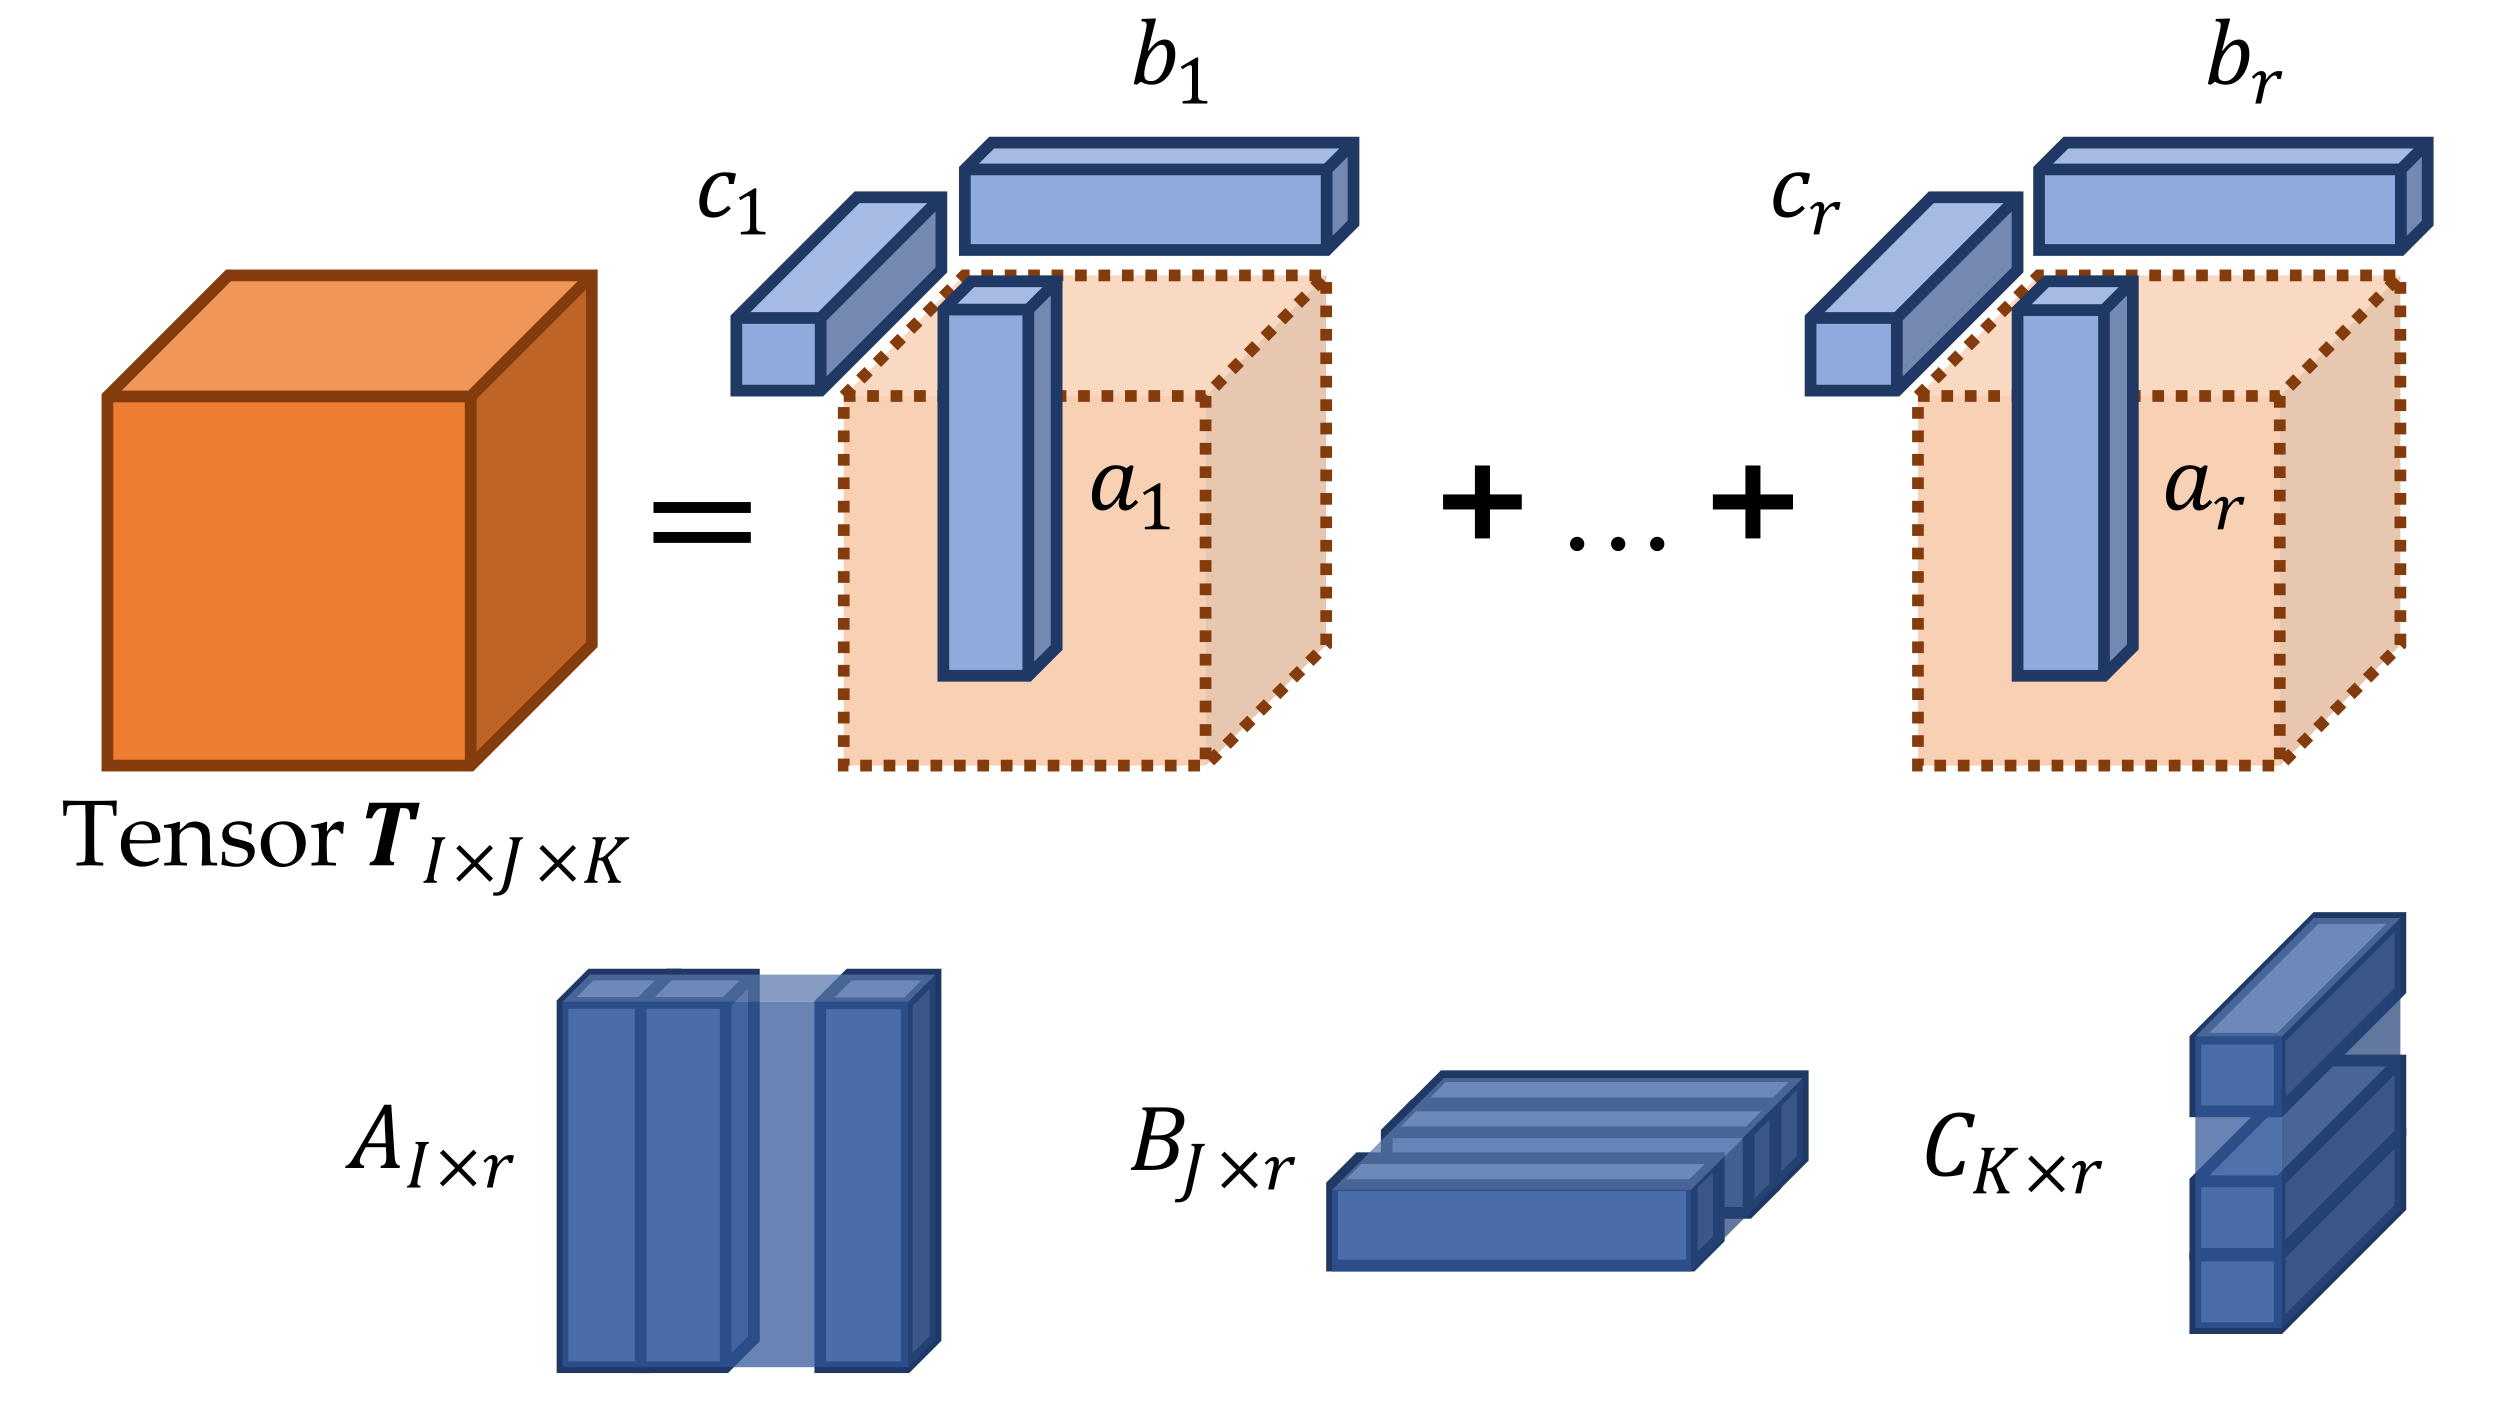<?xml version="1.0" encoding="UTF-8" standalone="no"?>
<svg
   width="1280pt"
   height="720pt"
   viewBox="0 0 1280 720"
   version="1.2"
   id="svg7024"
   sodipodi:docname="cp.svg"
   inkscape:version="1.1 (c68e22c387, 2021-05-23)"
   xmlns:inkscape="http://www.inkscape.org/namespaces/inkscape"
   xmlns:sodipodi="http://sodipodi.sourceforge.net/DTD/sodipodi-0.dtd"
   xmlns:xlink="http://www.w3.org/1999/xlink"
   xmlns="http://www.w3.org/2000/svg"
   xmlns:svg="http://www.w3.org/2000/svg">
  <sodipodi:namedview
     id="namedview7026"
     pagecolor="#ffffff"
     bordercolor="#666666"
     borderopacity="1.0"
     inkscape:pageshadow="2"
     inkscape:pageopacity="0.0"
     inkscape:pagecheckerboard="0"
     inkscape:document-units="pt"
     showgrid="false"
     inkscape:zoom="0.61992188"
     inkscape:cx="852.52678"
     inkscape:cy="479.89918"
     inkscape:window-width="1856"
     inkscape:window-height="1057"
     inkscape:window-x="56"
     inkscape:window-y="-8"
     inkscape:window-maximized="1"
     inkscape:current-layer="svg7024" />
  <defs
     id="defs6711">
    <g
       id="g6709">
      <symbol
         overflow="visible"
         id="glyph0-0">
        <path
           style="stroke:none;"
           d="M 11.328 -11.141 L 10.719 -12.141 C 11.695 -12.484 12.188 -13.008 12.188 -13.719 C 12.188 -14.914 11.602 -15.516 10.438 -15.516 C 9.57 -15.516 8.895 -15.188 8.406 -14.531 C 7.914 -13.875 7.672 -13.031 7.672 -12 C 7.672 -10.957 8.051 -10.031 8.812 -9.219 C 9.582 -8.414 10.551 -8.016 11.719 -8.016 C 13.188 -8.016 14.395 -8.516 15.344 -9.516 C 16.289 -10.516 16.766 -11.742 16.766 -13.203 C 16.766 -15.023 16.156 -16.551 14.938 -17.781 C 13.719 -19.02 12.238 -19.641 10.5 -19.641 C 8.594 -19.641 6.961 -18.938 5.609 -17.531 C 4.266 -16.125 3.594 -14.438 3.594 -12.469 C 3.594 -9.863 4.457 -7.703 6.188 -5.984 C 7.926 -4.266 10.078 -3.406 12.641 -3.406 C 15.336 -3.406 17.566 -4.398 19.328 -6.391 C 21.086 -8.379 21.969 -10.828 21.969 -13.734 C 21.969 -16.328 21.25 -18.473 19.812 -20.172 C 18.383 -21.867 16.398 -23.004 13.859 -23.578 L 14.766 -25.297 C 17.629 -24.672 19.926 -23.328 21.656 -21.266 C 23.395 -19.211 24.266 -16.758 24.266 -13.906 C 24.266 -10.508 23.141 -7.602 20.891 -5.188 C 18.641 -2.781 15.875 -1.578 12.594 -1.578 C 9.32 -1.578 6.648 -2.594 4.578 -4.625 C 2.516 -6.656 1.484 -9.25 1.484 -12.406 C 1.484 -14.883 2.367 -17.031 4.141 -18.844 C 5.91 -20.656 8.023 -21.562 10.484 -21.562 C 12.766 -21.562 14.727 -20.816 16.375 -19.328 C 18.02 -17.836 18.844 -15.906 18.844 -13.531 C 18.844 -11.477 18.145 -9.754 16.75 -8.359 C 15.352 -6.973 13.672 -6.281 11.703 -6.281 C 9.922 -6.281 8.5 -6.828 7.438 -7.922 C 6.383 -9.016 5.859 -10.43 5.859 -12.172 C 5.859 -13.492 6.281 -14.641 7.125 -15.609 C 7.969 -16.578 9.078 -17.062 10.453 -17.062 C 11.473 -17.062 12.281 -16.754 12.875 -16.141 C 13.477 -15.535 13.781 -14.781 13.781 -13.875 C 13.781 -12.375 12.961 -11.461 11.328 -11.141 Z M 11.328 -11.141 "
           id="path6637" />
      </symbol>
      <symbol
         overflow="visible"
         id="glyph0-1">
        <path
           style="stroke:none;"
           d="M 28.297 -33.125 L 28.5 -32.906 C 28.363 -31.5 28.297 -29.047 28.297 -25.547 L 28.109 -25.359 L 27 -25.359 L 26.812 -25.578 L 26.562 -27.734 C 26.438 -28.891 26.336 -29.594 26.266 -29.844 C 26.191 -30.102 26.078 -30.289 25.922 -30.406 C 25.766 -30.531 25.254 -30.629 24.391 -30.703 C 23.535 -30.785 22.578 -30.828 21.516 -30.828 L 17.094 -30.828 C 16.969 -27.297 16.906 -25.254 16.906 -24.703 L 16.906 -11.047 L 16.953 -6.469 C 16.961 -4.707 17.004 -3.562 17.078 -3.031 C 17.148 -2.508 17.258 -2.164 17.406 -2 C 17.551 -1.844 17.832 -1.703 18.25 -1.578 C 18.676 -1.461 19.727 -1.375 21.406 -1.312 L 21.562 -1.172 L 21.562 0 L 21.406 0.188 C 17.406 0.062 15.172 0 14.703 0 C 14.203 0 11.973 0.062 8.016 0.188 L 7.828 0 L 7.828 -1.172 L 8.016 -1.312 C 9.484 -1.375 10.457 -1.453 10.938 -1.547 C 11.414 -1.641 11.734 -1.758 11.891 -1.906 C 12.055 -2.062 12.191 -2.379 12.297 -2.859 C 12.41 -3.348 12.469 -4.426 12.469 -6.094 L 12.516 -11.047 L 12.516 -24.703 C 12.516 -24.953 12.453 -26.992 12.328 -30.828 L 8.844 -30.828 C 7.406 -30.828 6.16 -30.797 5.109 -30.734 C 4.066 -30.672 3.461 -30.508 3.297 -30.25 C 3.129 -29.988 2.977 -29.148 2.844 -27.734 L 2.609 -25.578 L 2.391 -25.359 L 1.312 -25.359 L 1.125 -25.547 C 1.094 -29.316 1.023 -31.77 0.922 -32.906 L 1.125 -33.125 C 3.844 -33 8.367 -32.938 14.703 -32.938 C 21.148 -32.938 25.68 -33 28.297 -33.125 Z M 28.297 -33.125 "
           id="path6640" />
      </symbol>
      <symbol
         overflow="visible"
         id="glyph0-2">
        <path
           style="stroke:none;"
           d="M 20.719 -3.453 L 19.969 -1.766 C 18.344 -0.711 16.895 -0.031 15.625 0.281 C 14.352 0.594 13.219 0.75 12.219 0.75 C 10.344 0.75 8.562 0.383 6.875 -0.344 C 5.195 -1.082 3.832 -2.328 2.781 -4.078 C 1.727 -5.828 1.203 -7.938 1.203 -10.406 C 1.203 -12.051 1.406 -13.531 1.812 -14.844 C 2.219 -16.164 2.641 -17.145 3.078 -17.781 C 3.523 -18.426 4.281 -19.141 5.344 -19.922 C 6.406 -20.703 7.531 -21.328 8.719 -21.797 C 9.906 -22.266 11.188 -22.5 12.562 -22.5 C 14.438 -22.5 16.086 -22.055 17.516 -21.172 C 18.953 -20.297 19.957 -19.172 20.531 -17.797 C 21.113 -16.422 21.406 -14.957 21.406 -13.406 C 21.406 -12.926 21.379 -12.457 21.328 -12 L 21.078 -11.75 C 20.016 -11.508 18.582 -11.348 16.781 -11.266 C 14.988 -11.191 13.801 -11.156 13.219 -11.156 L 5.703 -11.156 C 5.734 -7.926 6.547 -5.547 8.141 -4.016 C 9.734 -2.484 11.688 -1.719 14 -1.719 C 15.094 -1.719 16.141 -1.906 17.141 -2.281 C 18.148 -2.656 19.219 -3.176 20.344 -3.844 Z M 5.703 -13.031 C 5.984 -12.988 7.062 -12.938 8.938 -12.875 C 10.82 -12.812 12.219 -12.781 13.125 -12.781 C 15.301 -12.781 16.625 -12.816 17.094 -12.891 C 17.102 -13.266 17.109 -13.555 17.109 -13.766 C 17.109 -16.18 16.613 -17.977 15.625 -19.156 C 14.645 -20.344 13.305 -20.938 11.609 -20.938 C 9.742 -20.938 8.289 -20.27 7.25 -18.938 C 6.219 -17.613 5.703 -15.645 5.703 -13.031 Z M 12.234 -23.812 Z M 11.953 1.406 Z M 11.953 1.406 "
           id="path6643" />
      </symbol>
      <symbol
         overflow="visible"
         id="glyph0-3">
        <path
           style="stroke:none;"
           d="M 8.016 -22.344 L 8.469 -22.031 C 8.375 -20.988 8.312 -19.613 8.281 -17.906 C 9.531 -18.938 10.719 -19.984 11.844 -21.047 C 12.164 -21.348 12.473 -21.566 12.766 -21.703 C 13.055 -21.848 13.535 -22 14.203 -22.156 C 14.879 -22.312 15.566 -22.391 16.266 -22.391 C 17.453 -22.391 18.602 -22.145 19.719 -21.656 C 20.844 -21.176 21.688 -20.602 22.25 -19.938 C 22.82 -19.27 23.219 -18.484 23.438 -17.578 C 23.656 -16.672 23.766 -15.555 23.766 -14.234 L 23.766 -10.109 C 23.766 -9.836 23.805 -7.891 23.891 -4.266 C 23.922 -2.785 24.082 -1.906 24.375 -1.625 C 24.676 -1.344 25.645 -1.203 27.281 -1.203 L 27.469 -1.016 L 27.469 0 L 27.281 0.188 C 25.301 0.062 23.957 0 23.25 0 C 22.844 0 21.703 0.062 19.828 0.188 L 19.547 -0.078 C 19.754 -2.109 19.859 -4.754 19.859 -8.016 L 19.859 -11.094 C 19.859 -12.938 19.812 -14.266 19.719 -15.078 C 19.633 -15.891 19.375 -16.625 18.938 -17.281 C 18.5 -17.945 17.91 -18.461 17.172 -18.828 C 16.441 -19.203 15.57 -19.391 14.562 -19.391 C 13.75 -19.391 13.051 -19.305 12.469 -19.141 C 11.895 -18.973 11.25 -18.633 10.531 -18.125 C 9.812 -17.625 9.281 -17.148 8.938 -16.703 C 8.594 -16.254 8.383 -15.836 8.312 -15.453 C 8.238 -15.078 8.203 -14.266 8.203 -13.016 L 8.203 -8.938 C 8.203 -8.594 8.234 -7.484 8.297 -5.609 C 8.359 -3.742 8.426 -2.656 8.5 -2.344 C 8.57 -2.031 8.676 -1.801 8.812 -1.656 C 8.957 -1.52 9.129 -1.43 9.328 -1.391 C 9.535 -1.359 10.379 -1.297 11.859 -1.203 L 12.078 -1.016 L 12.078 -0.031 L 11.891 0.188 C 9.93 0.062 8.047 0 6.234 0 C 4.441 0 2.566 0.062 0.609 0.188 L 0.406 -0.031 L 0.406 -1.016 L 0.609 -1.203 C 2.129 -1.297 2.984 -1.363 3.172 -1.406 C 3.367 -1.457 3.539 -1.555 3.688 -1.703 C 3.844 -1.848 3.945 -2.07 4 -2.375 C 4.051 -2.688 4.113 -3.695 4.188 -5.406 C 4.258 -7.113 4.297 -8.406 4.297 -9.281 L 4.297 -13.906 C 4.297 -14.531 4.266 -15.379 4.203 -16.453 C 4.141 -17.535 4.086 -18.203 4.047 -18.453 C 4.004 -18.703 3.879 -18.883 3.672 -19 C 3.473 -19.113 3.07 -19.172 2.469 -19.172 L 0.5 -19.203 L 0.281 -19.391 L 0.281 -20.391 L 0.469 -20.578 C 3.457 -20.941 5.973 -21.531 8.016 -22.344 Z M 8.016 -22.344 "
           id="path6646" />
      </symbol>
      <symbol
         overflow="visible"
         id="glyph0-4">
        <path
           style="stroke:none;"
           d="M 2.375 -6.891 L 3.375 -6.891 L 3.594 -6.688 C 3.625 -5.375 3.703 -4.25 3.828 -3.312 C 4.305 -2.57 5.141 -1.973 6.328 -1.516 C 7.516 -1.055 8.688 -0.828 9.844 -0.828 C 11.5 -0.828 12.82 -1.27 13.812 -2.156 C 14.812 -3.051 15.312 -4.113 15.312 -5.344 C 15.312 -6.02 15.129 -6.602 14.766 -7.094 C 14.41 -7.582 13.867 -7.988 13.141 -8.312 C 12.41 -8.633 11.109 -9.016 9.234 -9.453 C 7.629 -9.828 6.504 -10.117 5.859 -10.328 C 5.223 -10.535 4.609 -10.891 4.016 -11.391 C 3.422 -11.891 2.969 -12.504 2.656 -13.234 C 2.344 -13.961 2.188 -14.766 2.188 -15.641 C 2.188 -17.734 3.016 -19.406 4.672 -20.656 C 6.336 -21.914 8.414 -22.547 10.906 -22.547 C 11.945 -22.547 13.082 -22.398 14.312 -22.109 C 15.551 -21.828 16.492 -21.551 17.141 -21.281 L 17.344 -20.953 C 17.219 -20.328 17.141 -18.688 17.109 -16.031 L 16.906 -15.828 L 15.969 -15.828 L 15.75 -16.031 C 15.688 -16.988 15.598 -17.656 15.484 -18.031 C 15.379 -18.414 15.098 -18.832 14.641 -19.281 C 14.191 -19.727 13.551 -20.102 12.719 -20.406 C 11.895 -20.707 11.023 -20.859 10.109 -20.859 C 9.148 -20.859 8.348 -20.719 7.703 -20.438 C 7.055 -20.156 6.531 -19.727 6.125 -19.156 C 5.727 -18.594 5.531 -17.906 5.531 -17.094 C 5.531 -16.5 5.648 -15.969 5.891 -15.5 C 6.141 -15.031 6.516 -14.648 7.016 -14.359 C 7.516 -14.066 8.035 -13.859 8.578 -13.734 L 11.141 -13.078 C 13.328 -12.547 14.891 -12.082 15.828 -11.688 C 16.773 -11.301 17.504 -10.711 18.016 -9.922 C 18.535 -9.141 18.797 -8.188 18.797 -7.062 C 18.797 -4.906 17.906 -3.051 16.125 -1.5 C 14.344 0.051 12.055 0.828 9.266 0.828 C 8.273 0.828 7.051 0.719 5.594 0.5 C 4.133 0.281 2.891 0.035 1.859 -0.234 L 1.734 -0.547 L 1.969 -2.109 C 2.051 -2.598 2.098 -3.086 2.109 -3.578 C 2.129 -4.066 2.145 -5.102 2.156 -6.688 Z M 2.375 -6.891 "
           id="path6649" />
      </symbol>
      <symbol
         overflow="visible"
         id="glyph0-5">
        <path
           style="stroke:none;"
           d="M 1.594 -10.734 C 1.594 -12.598 1.973 -14.391 2.734 -16.109 C 3.504 -17.836 4.836 -19.332 6.734 -20.594 C 8.641 -21.852 10.895 -22.484 13.5 -22.484 C 16.781 -22.484 19.453 -21.445 21.516 -19.375 C 23.578 -17.301 24.609 -14.641 24.609 -11.391 C 24.609 -7.816 23.426 -4.867 21.062 -2.547 C 18.695 -0.234 15.844 0.922 12.5 0.922 C 10.312 0.922 8.359 0.332 6.641 -0.844 C 4.922 -2.031 3.648 -3.473 2.828 -5.172 C 2.004 -6.879 1.594 -8.734 1.594 -10.734 Z M 6.031 -12.359 C 6.031 -10.172 6.312 -8.211 6.875 -6.484 C 7.438 -4.754 8.328 -3.363 9.547 -2.312 C 10.766 -1.27 12.156 -0.75 13.719 -0.75 C 15.562 -0.75 17.082 -1.477 18.281 -2.938 C 19.488 -4.406 20.094 -6.609 20.094 -9.547 C 20.094 -12.867 19.438 -15.594 18.125 -17.719 C 16.82 -19.844 14.945 -20.906 12.5 -20.906 C 10.469 -20.906 8.879 -20.172 7.734 -18.703 C 6.598 -17.234 6.031 -15.117 6.031 -12.359 Z M 13.125 -23.812 Z M 12.781 1.406 Z M 12.781 1.406 "
           id="path6652" />
      </symbol>
      <symbol
         overflow="visible"
         id="glyph0-6">
        <path
           style="stroke:none;"
           d="M 9 -22.344 L 9.453 -22.031 C 9.359 -21.125 9.285 -19.516 9.234 -17.203 L 11 -19.438 C 11.57 -20.164 12.082 -20.727 12.531 -21.125 C 12.977 -21.531 13.5 -21.844 14.094 -22.062 C 14.688 -22.281 15.297 -22.391 15.922 -22.391 C 16.609 -22.391 17.254 -22.25 17.859 -21.969 L 18.031 -21.641 C 17.781 -19.555 17.641 -17.727 17.609 -16.156 L 16.547 -16.156 C 15.922 -17.594 14.914 -18.312 13.531 -18.312 C 12.562 -18.312 11.719 -18 11 -17.375 C 10.281 -16.758 9.797 -15.988 9.547 -15.062 C 9.305 -14.133 9.188 -12.957 9.188 -11.531 L 9.188 -8.938 C 9.188 -8.469 9.219 -7.316 9.281 -5.484 C 9.344 -3.66 9.41 -2.609 9.484 -2.328 C 9.555 -2.047 9.664 -1.836 9.812 -1.703 C 9.957 -1.566 10.148 -1.473 10.391 -1.422 C 10.641 -1.379 11.754 -1.305 13.734 -1.203 L 13.953 -1.016 L 13.953 -0.031 L 13.734 0.188 C 11.66 0.062 9.488 0 7.219 0 C 5.426 0 3.551 0.062 1.594 0.188 L 1.391 -0.031 L 1.391 -1.016 L 1.594 -1.203 C 3.113 -1.297 3.969 -1.363 4.156 -1.406 C 4.352 -1.457 4.523 -1.555 4.672 -1.703 C 4.828 -1.848 4.93 -2.07 4.984 -2.375 C 5.035 -2.688 5.098 -3.695 5.172 -5.406 C 5.242 -7.113 5.281 -8.406 5.281 -9.281 L 5.281 -13.906 C 5.281 -14.531 5.25 -15.379 5.188 -16.453 C 5.125 -17.535 5.07 -18.203 5.031 -18.453 C 4.988 -18.703 4.863 -18.883 4.656 -19 C 4.457 -19.113 4.055 -19.172 3.453 -19.172 L 1.484 -19.203 L 1.266 -19.391 L 1.266 -20.391 L 1.453 -20.578 C 4.441 -20.941 6.957 -21.531 9 -22.344 Z M 9 -22.344 "
           id="path6655" />
      </symbol>
      <symbol
         overflow="visible"
         id="glyph0-7">
        <path
           style="stroke:none;"
           d=""
           id="path6658" />
      </symbol>
      <symbol
         overflow="visible"
         id="glyph1-0">
        <path
           style="stroke:none;"
           d="M 13.297 -11.422 L 13.297 -11.938 C 13.297 -12.281 13.316 -12.594 13.359 -12.875 C 13.41 -13.164 13.52 -13.473 13.688 -13.797 C 13.863 -14.129 14.113 -14.504 14.438 -14.922 C 14.77 -15.336 15.219 -15.848 15.781 -16.453 C 16.133 -16.848 16.457 -17.227 16.75 -17.594 C 17.051 -17.957 17.305 -18.336 17.516 -18.734 C 17.734 -19.141 17.898 -19.562 18.016 -20 C 18.129 -20.445 18.188 -20.945 18.188 -21.5 C 18.188 -22.664 17.93 -23.566 17.422 -24.203 C 16.922 -24.848 16.188 -25.172 15.219 -25.172 C 14.719 -25.172 14.281 -25.094 13.906 -24.938 C 13.531 -24.781 13.203 -24.562 12.922 -24.281 C 12.641 -24 12.398 -23.66 12.203 -23.266 C 12.004 -22.879 11.836 -22.453 11.703 -21.984 L 9.453 -21.984 L 9.453 -25.031 C 10.391 -25.5 11.391 -25.91 12.453 -26.266 C 13.523 -26.629 14.586 -26.812 15.641 -26.812 C 16.734 -26.812 17.664 -26.695 18.438 -26.469 C 19.207 -26.25 19.832 -25.938 20.312 -25.531 C 20.801 -25.133 21.156 -24.66 21.375 -24.109 C 21.594 -23.566 21.703 -22.977 21.703 -22.344 C 21.703 -21.75 21.645 -21.207 21.531 -20.719 C 21.414 -20.238 21.219 -19.758 20.938 -19.281 C 20.656 -18.801 20.281 -18.285 19.812 -17.734 C 19.344 -17.191 18.766 -16.57 18.078 -15.875 C 17.578 -15.352 17.176 -14.922 16.875 -14.578 C 16.582 -14.234 16.352 -13.91 16.188 -13.609 C 16.02 -13.305 15.91 -13 15.859 -12.688 C 15.805 -12.375 15.781 -12 15.781 -11.562 L 15.781 -11.422 Z M 16.203 -8.844 L 16.203 -5.062 L 12.828 -5.062 L 12.828 -8.844 Z M 24.734 -2.188 L 24.734 -29.797 L 6.875 -29.797 L 6.875 -2.188 Z M 27.141 -31.969 L 27.141 0 L 4.453 0 L 4.453 -31.969 Z M 27.141 -31.969 "
           id="path6661" />
      </symbol>
      <symbol
         overflow="visible"
         id="glyph1-1">
        <path
           style="stroke:none;"
           d="M 29.234 -32 L 27.375 -23.516 L 24.375 -23.516 C 24.363 -25.242 24.266 -26.457 24.078 -27.156 C 23.891 -27.852 23.586 -28.375 23.172 -28.719 C 22.754 -29.07 22.172 -29.25 21.422 -29.25 L 19.344 -29.25 L 14.297 -6.328 C 14.191 -5.816 14.113 -5.379 14.062 -5.016 C 14.02 -4.66 14 -4.188 14 -3.594 C 14 -2.875 14.18 -2.363 14.547 -2.062 C 14.91 -1.77 15.484 -1.598 16.266 -1.547 L 15.938 0 L 3.5 0 L 3.828 -1.547 C 4.516 -1.641 5.062 -1.844 5.469 -2.156 C 5.875 -2.469 6.211 -2.93 6.484 -3.547 C 6.754 -4.172 7.031 -5.098 7.312 -6.328 L 12.359 -29.25 L 10.484 -29.25 C 9.617 -29.25 8.922 -29.117 8.391 -28.859 C 7.859 -28.609 7.266 -28.07 6.609 -27.25 C 5.953 -26.426 5.32 -25.344 4.719 -24 L 1.641 -24 L 3.406 -32 Z M 29.234 -32 "
           id="path6664" />
      </symbol>
      <symbol
         overflow="visible"
         id="glyph1-2">
        <path
           style="stroke:none;"
           d="M 20.141 -21.266 L 22.297 -22.812 L 23.797 -22.438 L 20.344 -7.578 C 20 -6.086 19.828 -4.93 19.828 -4.109 C 19.828 -3.484 19.926 -3.031 20.125 -2.75 C 20.332 -2.469 20.656 -2.328 21.094 -2.328 C 21.562 -2.328 22.062 -2.516 22.594 -2.891 C 23.125 -3.273 23.875 -4.008 24.844 -5.094 L 26.188 -3.781 C 24.781 -2.281 23.578 -1.211 22.578 -0.578 C 21.586 0.055 20.516 0.375 19.359 0.375 C 18.391 0.375 17.613 0.055 17.031 -0.578 C 16.457 -1.223 16.172 -2.078 16.172 -3.141 C 16.172 -4.004 16.352 -4.922 16.719 -5.891 L 16.406 -5.984 C 14.906 -3.797 13.484 -2.191 12.141 -1.172 C 10.797 -0.148 9.375 0.359 7.875 0.359 C 6.156 0.359 4.82 -0.289 3.875 -1.594 C 2.938 -2.895 2.469 -4.719 2.469 -7.062 C 2.469 -9.75 2.992 -12.328 4.047 -14.797 C 5.098 -17.273 6.547 -19.227 8.391 -20.656 C 10.234 -22.094 12.289 -22.812 14.562 -22.812 C 15.57 -22.812 16.52 -22.695 17.406 -22.469 C 18.289 -22.238 19.203 -21.836 20.141 -21.266 Z M 18.078 -14.281 C 18.211 -14.914 18.301 -15.469 18.344 -15.938 C 18.395 -16.406 18.422 -16.914 18.422 -17.469 C 18.422 -18.664 18.16 -19.547 17.641 -20.109 C 17.129 -20.672 16.258 -20.953 15.031 -20.953 C 13.414 -20.953 11.969 -20.301 10.688 -19 C 9.406 -17.707 8.406 -15.973 7.688 -13.797 C 6.969 -11.617 6.609 -9.441 6.609 -7.266 C 6.609 -5.641 6.832 -4.426 7.281 -3.625 C 7.727 -2.82 8.473 -2.422 9.516 -2.422 C 10.547 -2.422 11.555 -2.863 12.547 -3.75 C 13.547 -4.645 14.57 -5.914 15.625 -7.562 C 16.676 -9.207 17.422 -11.109 17.859 -13.266 Z M 18.078 -14.281 "
           id="path6667" />
      </symbol>
      <symbol
         overflow="visible"
         id="glyph1-3">
        <path
           style="stroke:none;"
           d="M 5.812 -1.156 L 3.656 0.375 L 2.156 0 L 8.234 -26.797 C 8.586 -28.391 8.766 -29.547 8.766 -30.266 C 8.766 -30.922 8.566 -31.379 8.172 -31.641 C 7.773 -31.91 7.062 -32.062 6.031 -32.094 L 6.312 -33.312 L 12.234 -33.516 L 13.594 -33.516 L 9.469 -17.109 L 9.781 -17.016 C 11.289 -19.047 12.707 -20.516 14.031 -21.422 C 15.363 -22.328 16.695 -22.781 18.031 -22.781 C 19.727 -22.781 21.051 -22.129 22 -20.828 C 22.945 -19.535 23.422 -17.711 23.422 -15.359 C 23.422 -12.773 22.898 -10.238 21.859 -7.75 C 20.816 -5.258 19.375 -3.281 17.531 -1.812 C 15.688 -0.352 13.625 0.375 11.344 0.375 C 9.27 0.375 7.426 -0.133 5.812 -1.156 Z M 7.875 -8.156 C 7.645 -7.062 7.531 -6 7.531 -4.969 C 7.531 -3.738 7.797 -2.848 8.328 -2.297 C 8.867 -1.754 9.766 -1.484 11.016 -1.484 C 11.66 -1.484 12.27 -1.586 12.844 -1.797 C 13.426 -2.004 14.016 -2.348 14.609 -2.828 C 15.211 -3.316 15.785 -3.957 16.328 -4.75 C 16.867 -5.539 17.363 -6.516 17.812 -7.672 C 18.27 -8.828 18.625 -10.062 18.875 -11.375 C 19.125 -12.695 19.25 -13.961 19.25 -15.172 C 19.25 -16.797 19.016 -18.016 18.547 -18.828 C 18.086 -19.641 17.352 -20.047 16.344 -20.047 C 15.594 -20.047 14.852 -19.805 14.125 -19.328 C 13.395 -18.848 12.582 -18.055 11.688 -16.953 C 10.801 -15.859 10.078 -14.734 9.516 -13.578 C 8.953 -12.422 8.477 -10.941 8.094 -9.141 Z M 7.875 -8.156 "
           id="path6670" />
      </symbol>
      <symbol
         overflow="visible"
         id="glyph1-4">
        <path
           style="stroke:none;"
           d="M 17.656 -16.781 C 17.625 -17.969 17.523 -18.828 17.359 -19.359 C 17.191 -19.891 16.926 -20.285 16.562 -20.547 C 16.195 -20.816 15.676 -20.953 15 -20.953 C 13.426 -20.953 12.008 -20.32 10.75 -19.062 C 9.488 -17.812 8.457 -16.031 7.656 -13.719 C 6.863 -11.414 6.469 -9.203 6.469 -7.078 C 6.469 -5.484 6.781 -4.301 7.406 -3.531 C 8.031 -2.758 8.969 -2.375 10.219 -2.375 C 11.645 -2.375 12.875 -2.641 13.906 -3.172 C 14.945 -3.711 16.047 -4.562 17.203 -5.719 L 18.641 -4.297 C 17.172 -2.672 15.688 -1.477 14.188 -0.719 C 12.695 0.031 11.094 0.406 9.375 0.406 C 7.113 0.406 5.395 -0.266 4.219 -1.609 C 3.051 -2.961 2.469 -4.922 2.469 -7.484 C 2.469 -9.148 2.781 -10.984 3.406 -12.984 C 4.031 -14.984 4.941 -16.738 6.141 -18.25 C 7.348 -19.77 8.754 -20.906 10.359 -21.656 C 11.973 -22.406 13.691 -22.781 15.516 -22.781 C 17.598 -22.781 19.516 -22.547 21.266 -22.078 L 20.109 -16.781 Z M 17.656 -16.781 "
           id="path6673" />
      </symbol>
      <symbol
         overflow="visible"
         id="glyph1-5">
        <path
           style="stroke:none;"
           d="M 17.766 0 L 18.031 -1.156 C 18.945 -1.227 19.629 -1.582 20.078 -2.219 C 20.535 -2.863 20.766 -3.992 20.766 -5.609 C 20.766 -6.211 20.742 -6.875 20.703 -7.594 L 20.531 -10.625 L 10.219 -10.625 L 8.938 -8.328 C 8.32 -7.242 7.875 -6.316 7.594 -5.547 C 7.312 -4.773 7.172 -4.094 7.172 -3.5 C 7.172 -2.188 7.961 -1.406 9.547 -1.156 L 9.281 0 L -0.312 0 L -0.047 -1.156 C 0.441 -1.219 0.898 -1.406 1.328 -1.719 C 1.754 -2.039 2.207 -2.523 2.688 -3.172 C 3.176 -3.828 3.859 -4.906 4.734 -6.406 L 19.766 -32.375 L 23.297 -32.375 L 24.984 -6.234 C 25.066 -5.004 25.207 -4.039 25.406 -3.344 C 25.613 -2.645 25.891 -2.129 26.234 -1.797 C 26.586 -1.461 27.102 -1.25 27.781 -1.156 L 27.516 0 Z M 11.281 -12.656 L 20.438 -12.656 L 20.047 -20.203 C 19.992 -21.234 19.953 -22.52 19.922 -24.062 C 19.891 -25.613 19.875 -26.734 19.875 -27.422 L 19.625 -27.422 Z M 11.281 -12.656 "
           id="path6676" />
      </symbol>
      <symbol
         overflow="visible"
         id="glyph1-6">
        <path
           style="stroke:none;"
           d="M 21.328 -16.391 C 22.785 -15.805 23.906 -14.977 24.688 -13.906 C 25.469 -12.844 25.859 -11.629 25.859 -10.266 C 25.859 -8.191 25.379 -6.414 24.422 -4.938 C 23.473 -3.457 22.047 -2.266 20.141 -1.359 C 18.234 -0.453 15.441 0 11.766 0 L 1.344 0 L 1.594 -1.156 C 2.188 -1.25 2.629 -1.398 2.922 -1.609 C 3.223 -1.816 3.473 -2.109 3.672 -2.484 C 3.879 -2.859 4.066 -3.316 4.234 -3.859 C 4.41 -4.398 4.672 -5.441 5.016 -6.984 L 9 -25.031 C 9.344 -26.594 9.516 -27.828 9.516 -28.734 C 9.516 -29.504 9.332 -30.035 8.969 -30.328 C 8.613 -30.629 8.031 -30.801 7.219 -30.844 L 7.484 -32 L 19.078 -32 C 21.422 -32 23.301 -31.75 24.719 -31.25 C 26.133 -30.758 27.172 -30.035 27.828 -29.078 C 28.492 -28.129 28.828 -26.938 28.828 -25.5 C 28.828 -23.457 28.203 -21.672 26.953 -20.141 C 25.703 -18.617 23.844 -17.453 21.375 -16.641 Z M 14.859 -17.656 C 16.703 -17.656 18.164 -17.801 19.25 -18.094 C 20.344 -18.395 21.301 -18.926 22.125 -19.688 C 22.957 -20.457 23.562 -21.297 23.938 -22.203 C 24.312 -23.117 24.5 -24.18 24.5 -25.391 C 24.5 -26.055 24.379 -26.68 24.141 -27.266 C 23.91 -27.859 23.508 -28.359 22.938 -28.766 C 22.363 -29.18 21.707 -29.477 20.969 -29.656 C 20.227 -29.844 19.238 -29.938 18 -29.938 C 16.645 -29.938 15.379 -29.91 14.203 -29.859 L 11.562 -17.656 Z M 8.156 -2.156 C 9.113 -2.094 10.285 -2.062 11.672 -2.062 C 14.047 -2.062 15.832 -2.332 17.031 -2.875 C 18.227 -3.414 19.254 -4.375 20.109 -5.75 C 20.973 -7.125 21.406 -8.816 21.406 -10.828 C 21.406 -12.41 20.883 -13.598 19.844 -14.391 C 18.801 -15.191 17.25 -15.594 15.188 -15.594 L 11.062 -15.594 Z M 8.156 -2.156 "
           id="path6679" />
      </symbol>
      <symbol
         overflow="visible"
         id="glyph1-7">
        <path
           style="stroke:none;"
           d="M 27.938 -31.172 L 26.531 -24.828 L 24.281 -24.828 C 24.156 -26.742 23.738 -28.129 23.031 -28.984 C 22.32 -29.836 21.176 -30.266 19.594 -30.266 C 17.438 -30.266 15.43 -29.188 13.578 -27.031 C 11.734 -24.875 10.27 -22.023 9.188 -18.484 C 8.113 -14.941 7.578 -11.656 7.578 -8.625 C 7.578 -6.25 8 -4.5 8.844 -3.375 C 9.688 -2.25 10.984 -1.688 12.734 -1.688 C 13.898 -1.688 14.922 -1.863 15.797 -2.219 C 16.672 -2.57 17.488 -3.164 18.25 -4 C 19.02 -4.832 19.781 -6 20.531 -7.5 L 22.781 -7.5 L 21.359 -0.844 C 18.43 -0.031 15.367 0.375 12.172 0.375 C 9.234 0.375 7 -0.469 5.469 -2.156 C 3.938 -3.844 3.172 -6.312 3.172 -9.562 C 3.172 -11.863 3.578 -14.516 4.391 -17.516 C 5.211 -20.516 6.375 -23.145 7.875 -25.406 C 9.375 -27.676 11.145 -29.406 13.188 -30.594 C 15.238 -31.781 17.492 -32.375 19.953 -32.375 C 21.367 -32.375 22.68 -32.285 23.891 -32.109 C 25.109 -31.941 26.457 -31.629 27.938 -31.172 Z M 27.938 -31.172 "
           id="path6682" />
      </symbol>
      <symbol
         overflow="visible"
         id="glyph2-0">
        <path
           style="stroke:none;"
           d="M 9.688 -8.328 L 9.688 -8.703 C 9.688 -8.953 9.703 -9.18 9.734 -9.391 C 9.773 -9.598 9.859 -9.82 9.984 -10.062 C 10.109 -10.301 10.289 -10.57 10.531 -10.875 C 10.77 -11.176 11.094 -11.551 11.5 -12 C 11.758 -12.281 12 -12.555 12.219 -12.828 C 12.438 -13.098 12.617 -13.375 12.766 -13.656 C 12.922 -13.945 13.039 -14.254 13.125 -14.578 C 13.219 -14.91 13.266 -15.273 13.266 -15.672 C 13.266 -16.523 13.078 -17.188 12.703 -17.656 C 12.336 -18.125 11.801 -18.359 11.094 -18.359 C 10.727 -18.359 10.406 -18.301 10.125 -18.188 C 9.852 -18.07 9.613 -17.91 9.406 -17.703 C 9.207 -17.492 9.035 -17.25 8.891 -16.969 C 8.754 -16.688 8.633 -16.375 8.531 -16.031 L 6.891 -16.031 L 6.891 -18.25 C 7.566 -18.594 8.297 -18.895 9.078 -19.156 C 9.859 -19.414 10.633 -19.547 11.406 -19.547 C 12.195 -19.547 12.875 -19.461 13.438 -19.297 C 14 -19.141 14.457 -18.914 14.812 -18.625 C 15.164 -18.332 15.422 -17.984 15.578 -17.578 C 15.742 -17.18 15.828 -16.75 15.828 -16.281 C 15.828 -15.852 15.781 -15.461 15.688 -15.109 C 15.602 -14.754 15.457 -14.398 15.25 -14.047 C 15.051 -13.703 14.781 -13.332 14.438 -12.938 C 14.094 -12.539 13.672 -12.082 13.172 -11.562 C 12.805 -11.188 12.516 -10.875 12.297 -10.625 C 12.086 -10.375 11.922 -10.141 11.797 -9.922 C 11.68 -9.703 11.602 -9.477 11.562 -9.25 C 11.52 -9.02 11.5 -8.742 11.5 -8.422 L 11.5 -8.328 Z M 11.812 -6.438 L 11.812 -3.688 L 9.344 -3.688 L 9.344 -6.438 Z M 18.031 -1.594 L 18.031 -21.719 L 5 -21.719 L 5 -1.594 Z M 19.797 -23.312 L 19.797 0 L 3.25 0 L 3.25 -23.312 Z M 19.797 -23.312 "
           id="path6685" />
      </symbol>
      <symbol
         overflow="visible"
         id="glyph2-1">
        <path
           style="stroke:none;"
           d="M 6.688 -4.969 C 6.531 -4.301 6.43 -3.77 6.391 -3.375 C 6.348 -2.977 6.328 -2.625 6.328 -2.312 C 6.328 -1.789 6.453 -1.426 6.703 -1.219 C 6.961 -1.008 7.395 -0.883 8 -0.844 L 7.812 0 L 0.969 0 L 1.156 -0.844 C 1.594 -0.906 1.922 -1.016 2.141 -1.172 C 2.359 -1.328 2.539 -1.539 2.688 -1.812 C 2.832 -2.082 2.969 -2.414 3.094 -2.812 C 3.219 -3.207 3.406 -3.969 3.656 -5.094 L 6.562 -18.25 C 6.812 -19.395 6.938 -20.312 6.938 -21 C 6.938 -21.539 6.801 -21.914 6.531 -22.125 C 6.27 -22.332 5.848 -22.453 5.266 -22.484 L 5.453 -23.328 L 12.281 -23.328 L 12.094 -22.484 C 11.664 -22.398 11.359 -22.301 11.172 -22.188 C 10.984 -22.07 10.812 -21.898 10.656 -21.672 C 10.508 -21.441 10.359 -21.082 10.203 -20.594 C 10.047 -20.113 9.848 -19.328 9.609 -18.234 Z M 6.688 -4.969 "
           id="path6688" />
      </symbol>
      <symbol
         overflow="visible"
         id="glyph2-2">
        <path
           style="stroke:none;"
           d="M 5.859 -0.734 C 5.473 1.047 4.977 2.461 4.375 3.516 C 3.77 4.566 2.984 5.344 2.016 5.844 C 1.055 6.352 -0.117 6.609 -1.516 6.609 C -2.18 6.609 -2.723 6.551 -3.141 6.438 L -2.703 4.797 C -2.461 4.891 -2.031 4.938 -1.406 4.938 C -0.32 4.938 0.523 4.516 1.141 3.672 C 1.754 2.836 2.266 1.535 2.672 -0.234 L 6.672 -18.25 C 6.922 -19.375 7.047 -20.289 7.047 -21 C 7.047 -21.539 6.91 -21.914 6.641 -22.125 C 6.367 -22.332 5.941 -22.453 5.359 -22.484 L 5.547 -23.328 L 12.391 -23.328 L 12.203 -22.484 C 11.766 -22.398 11.453 -22.301 11.266 -22.188 C 11.078 -22.07 10.906 -21.898 10.75 -21.672 C 10.602 -21.441 10.453 -21.082 10.297 -20.594 C 10.141 -20.113 9.941 -19.328 9.703 -18.234 Z M 5.859 -0.734 "
           id="path6691" />
      </symbol>
      <symbol
         overflow="visible"
         id="glyph2-3">
        <path
           style="stroke:none;"
           d="M 8.391 -12.781 L 8.953 -12.781 C 9.43 -12.781 9.867 -12.859 10.266 -13.016 C 10.66 -13.18 11.117 -13.473 11.641 -13.891 C 12.16 -14.316 12.992 -15.094 14.141 -16.219 C 15.285 -17.344 16.098 -18.195 16.578 -18.781 C 17.066 -19.375 17.422 -19.883 17.641 -20.312 C 17.867 -20.738 17.984 -21.129 17.984 -21.484 C 17.984 -21.766 17.867 -21.992 17.641 -22.172 C 17.41 -22.348 17.082 -22.453 16.656 -22.484 L 16.844 -23.328 L 24.188 -23.328 L 24 -22.484 C 23.539 -22.422 23.02 -22.188 22.438 -21.781 C 21.863 -21.375 20.988 -20.586 19.812 -19.422 L 13.172 -12.953 L 16.812 -4.203 C 17.188 -3.305 17.492 -2.656 17.734 -2.25 C 17.984 -1.852 18.281 -1.535 18.625 -1.297 C 18.969 -1.066 19.391 -0.914 19.891 -0.844 L 19.703 0 L 13.109 0 L 13.297 -0.844 C 13.91 -0.895 14.219 -1.164 14.219 -1.656 C 14.219 -1.969 14.156 -2.316 14.031 -2.703 C 13.906 -3.098 13.758 -3.508 13.594 -3.938 L 11.359 -9.359 C 11.098 -10.016 10.867 -10.473 10.672 -10.734 C 10.484 -10.992 10.281 -11.176 10.062 -11.281 C 9.844 -11.383 9.508 -11.438 9.062 -11.438 L 8.094 -11.438 L 6.688 -4.969 C 6.531 -4.289 6.43 -3.754 6.391 -3.359 C 6.348 -2.961 6.328 -2.613 6.328 -2.312 C 6.328 -1.789 6.453 -1.426 6.703 -1.219 C 6.961 -1.008 7.395 -0.883 8 -0.844 L 7.812 0 L 0.969 0 L 1.156 -0.844 C 1.594 -0.906 1.922 -1.016 2.141 -1.172 C 2.359 -1.328 2.539 -1.539 2.688 -1.812 C 2.832 -2.082 2.969 -2.414 3.094 -2.812 C 3.219 -3.207 3.406 -3.969 3.656 -5.094 L 6.562 -18.25 C 6.812 -19.395 6.938 -20.312 6.938 -21 C 6.938 -21.539 6.801 -21.914 6.531 -22.125 C 6.27 -22.332 5.848 -22.453 5.266 -22.484 L 5.453 -23.328 L 12.281 -23.328 L 12.094 -22.484 C 11.664 -22.398 11.359 -22.301 11.172 -22.188 C 10.984 -22.07 10.812 -21.898 10.656 -21.672 C 10.508 -21.441 10.359 -21.082 10.203 -20.594 C 10.047 -20.113 9.848 -19.328 9.609 -18.234 Z M 8.391 -12.781 "
           id="path6694" />
      </symbol>
      <symbol
         overflow="visible"
         id="glyph2-4">
        <path
           style="stroke:none;"
           d="M 7.594 -12.219 C 8.707 -13.738 9.781 -14.848 10.812 -15.547 C 11.844 -16.254 12.891 -16.609 13.953 -16.609 C 14.773 -16.609 15.469 -16.547 16.031 -16.422 L 15.203 -12.594 L 13.453 -12.594 C 13.379 -13.07 13.281 -13.441 13.156 -13.703 C 13.031 -13.961 12.879 -14.145 12.703 -14.25 C 12.535 -14.352 12.32 -14.406 12.062 -14.406 C 11.656 -14.406 11.207 -14.227 10.719 -13.875 C 10.238 -13.52 9.695 -12.969 9.094 -12.219 C 8.488 -11.469 8.004 -10.742 7.641 -10.047 C 7.285 -9.348 6.988 -8.469 6.75 -7.406 L 5.125 0 L 2.172 0 L 4.656 -10.828 C 4.812 -11.516 4.91 -12.047 4.953 -12.422 C 5.004 -12.797 5.031 -13.109 5.031 -13.359 C 5.031 -13.816 4.953 -14.145 4.797 -14.344 C 4.648 -14.551 4.422 -14.656 4.109 -14.656 C 3.754 -14.656 3.379 -14.508 2.984 -14.219 C 2.586 -13.938 2.051 -13.41 1.375 -12.641 L 0.391 -13.609 C 1.441 -14.703 2.316 -15.477 3.016 -15.938 C 3.723 -16.395 4.504 -16.625 5.359 -16.625 C 6.078 -16.625 6.645 -16.383 7.062 -15.906 C 7.477 -15.438 7.688 -14.82 7.688 -14.062 C 7.688 -13.488 7.578 -12.906 7.359 -12.312 Z M 7.594 -12.219 "
           id="path6697" />
      </symbol>
      <symbol
         overflow="visible"
         id="glyph3-0">
        <path
           style="stroke:none;"
           d="M 9.688 -8.328 L 9.688 -8.703 C 9.688 -8.953 9.703 -9.18 9.734 -9.391 C 9.773 -9.598 9.859 -9.82 9.984 -10.062 C 10.109 -10.301 10.289 -10.57 10.531 -10.875 C 10.77 -11.176 11.094 -11.551 11.5 -12 C 11.758 -12.281 12 -12.555 12.219 -12.828 C 12.438 -13.098 12.617 -13.375 12.766 -13.656 C 12.922 -13.945 13.039 -14.254 13.125 -14.578 C 13.219 -14.91 13.266 -15.273 13.266 -15.672 C 13.266 -16.523 13.078 -17.188 12.703 -17.656 C 12.336 -18.125 11.801 -18.359 11.094 -18.359 C 10.727 -18.359 10.406 -18.301 10.125 -18.188 C 9.852 -18.07 9.613 -17.91 9.406 -17.703 C 9.207 -17.492 9.035 -17.25 8.891 -16.969 C 8.754 -16.688 8.633 -16.375 8.531 -16.031 L 6.891 -16.031 L 6.891 -18.25 C 7.566 -18.594 8.297 -18.895 9.078 -19.156 C 9.859 -19.414 10.633 -19.547 11.406 -19.547 C 12.195 -19.547 12.875 -19.461 13.438 -19.297 C 14 -19.141 14.457 -18.914 14.812 -18.625 C 15.164 -18.332 15.422 -17.984 15.578 -17.578 C 15.742 -17.18 15.828 -16.75 15.828 -16.281 C 15.828 -15.852 15.781 -15.461 15.688 -15.109 C 15.602 -14.754 15.457 -14.398 15.25 -14.047 C 15.051 -13.703 14.781 -13.332 14.438 -12.938 C 14.094 -12.539 13.672 -12.082 13.172 -11.562 C 12.805 -11.188 12.516 -10.875 12.297 -10.625 C 12.086 -10.375 11.922 -10.141 11.797 -9.922 C 11.68 -9.703 11.602 -9.477 11.562 -9.25 C 11.52 -9.02 11.5 -8.742 11.5 -8.422 L 11.5 -8.328 Z M 11.812 -6.438 L 11.812 -3.688 L 9.344 -3.688 L 9.344 -6.438 Z M 18.031 -1.594 L 18.031 -21.719 L 5 -21.719 L 5 -1.594 Z M 19.797 -23.312 L 19.797 0 L 3.25 0 L 3.25 -23.312 Z M 19.797 -23.312 "
           id="path6700" />
      </symbol>
      <symbol
         overflow="visible"
         id="glyph3-1">
        <path
           style="stroke:none;"
           d="M 14.25 -9.984 L 21.922 -2.219 L 20.219 -0.516 L 12.562 -8.328 L 4.672 -0.578 L 3.078 -2.188 L 10.891 -9.984 L 3.109 -17.656 L 4.812 -19.359 L 12.562 -11.641 L 20.297 -19.359 L 21.906 -17.781 Z M 14.25 -9.984 "
           id="path6703" />
      </symbol>
      <symbol
         overflow="visible"
         id="glyph3-2">
        <path
           style="stroke:none;"
           d="M 11.875 -4.453 C 11.875 -3.797 11.91 -3.301 11.984 -2.969 C 12.055 -2.633 12.188 -2.359 12.375 -2.141 C 12.562 -1.93 12.832 -1.766 13.188 -1.641 C 13.539 -1.523 13.984 -1.438 14.516 -1.375 C 15.055 -1.312 15.766 -1.27 16.641 -1.25 L 16.641 0 L 4.016 0 L 4.016 -1.25 C 5.273 -1.301 6.176 -1.375 6.719 -1.469 C 7.258 -1.57 7.672 -1.719 7.953 -1.906 C 8.242 -2.102 8.453 -2.379 8.578 -2.734 C 8.711 -3.086 8.781 -3.66 8.781 -4.453 L 8.781 -18.328 C 8.781 -18.773 8.703 -19.102 8.547 -19.312 C 8.391 -19.531 8.156 -19.641 7.844 -19.641 C 7.477 -19.641 6.957 -19.453 6.281 -19.078 C 5.613 -18.703 4.785 -18.18 3.797 -17.516 L 3.047 -18.828 L 11.047 -23.594 L 11.984 -23.594 C 11.91 -22.5 11.875 -20.988 11.875 -19.062 Z M 11.875 -4.453 "
           id="path6706" />
      </symbol>
    </g>
  </defs>
  <g
     id="surface199982">
    <path
       style=" stroke:none;fill-rule:nonzero;fill:rgb(92.94%,49.019%,19.215%);fill-opacity:1;"
       d="M 55 203 L 241 203 L 241 392 L 55 392 Z M 55 203 "
       id="path6713" />
    <path
       style=" stroke:none;fill-rule:evenodd;fill:rgb(74.901%,39.215%,15.294%);fill-opacity:1;"
       d="M 241 203 L 303 141 L 303 330 L 241 392 Z M 241 203 "
       id="path6715" />
    <path
       style=" stroke:none;fill-rule:evenodd;fill:rgb(94.508%,58.823%,34.901%);fill-opacity:1;"
       d="M 55 203 L 117 141 L 303 141 L 241 203 Z M 55 203 "
       id="path6717" />
    <path
       style="fill:none;stroke-width:6;stroke-linecap:butt;stroke-linejoin:miter;stroke:rgb(51.764%,23.529%,4.706%);stroke-opacity:1;stroke-miterlimit:8;"
       d="M 55 203 L 117 141 L 303 141 L 303 330 L 241 392 L 55 392 Z M 55 203 L 241 203 L 303 141 M 241 203 L 241 392 "
       id="path6719" />
    <g
       style="fill:rgb(0%,0%,0%);fill-opacity:1;"
       id="g6735">
      <use
         xlink:href="#glyph0-1"
         x="31.316"
         y="443"
         id="use6721" />
      <use
         xlink:href="#glyph0-2"
         x="60.692"
         y="443"
         id="use6723" />
      <use
         xlink:href="#glyph0-3"
         x="83.684"
         y="443"
         id="use6725" />
      <use
         xlink:href="#glyph0-4"
         x="111.619"
         y="443"
         id="use6727" />
      <use
         xlink:href="#glyph0-5"
         x="131.923"
         y="443"
         id="use6729" />
      <use
         xlink:href="#glyph0-6"
         x="158.082"
         y="443"
         id="use6731" />
      <use
         xlink:href="#glyph0-7"
         x="177.042"
         y="443"
         id="use6733" />
    </g>
    <g
       style="fill:rgb(0%,0%,0%);fill-opacity:1;"
       id="g6739">
      <use
         xlink:href="#glyph1-1"
         x="185.634"
         y="443"
         id="use6737" />
    </g>
    <g
       style="fill:rgb(0%,0%,0%);fill-opacity:1;"
       id="g6743">
      <use
         xlink:href="#glyph2-1"
         x="215.75"
         y="452"
         id="use6741" />
    </g>
    <g
       style="fill:rgb(0%,0%,0%);fill-opacity:1;"
       id="g6747">
      <use
         xlink:href="#glyph3-1"
         x="230.485"
         y="452"
         id="use6745" />
    </g>
    <g
       style="fill:rgb(0%,0%,0%);fill-opacity:1;"
       id="g6751">
      <use
         xlink:href="#glyph2-2"
         x="255.475"
         y="452"
         id="use6749" />
    </g>
    <g
       style="fill:rgb(0%,0%,0%);fill-opacity:1;"
       id="g6755">
      <use
         xlink:href="#glyph3-1"
         x="273.045"
         y="452"
         id="use6753" />
    </g>
    <g
       style="fill:rgb(0%,0%,0%);fill-opacity:1;"
       id="g6759">
      <use
         xlink:href="#glyph2-3"
         x="298.035"
         y="452"
         id="use6757" />
    </g>
    <path
       style=" stroke:none;fill-rule:nonzero;fill:rgb(92.94%,49.019%,19.215%);fill-opacity:0.361;"
       d="M 432 202.75 L 617.254 202.75 L 617.254 392 L 432 392 Z M 432 202.75 "
       id="path6761" />
    <path
       style=" stroke:none;fill-rule:evenodd;fill:rgb(74.901%,39.215%,15.294%);fill-opacity:0.361;"
       d="M 617.254 202.75 L 679.004 141 L 679.004 330.25 L 617.254 392 Z M 617.254 202.75 "
       id="path6763" />
    <path
       style=" stroke:none;fill-rule:evenodd;fill:rgb(94.508%,58.823%,34.901%);fill-opacity:0.361;"
       d="M 432 202.75 L 493.75 141 L 679.004 141 L 617.254 202.75 Z M 432 202.75 "
       id="path6765" />
    <path
       style="fill:none;stroke-width:6;stroke-linecap:butt;stroke-linejoin:miter;stroke:rgb(51.764%,23.529%,4.706%);stroke-opacity:1;stroke-dasharray:6,6;stroke-miterlimit:8;"
       d="M 432 202.75 L 493.75 141 L 679.004 141 L 679.004 330.25 L 617.254 392 L 432 392 Z M 432 202.75 L 617.254 202.75 L 679.004 141 M 617.254 202.75 L 617.254 392 "
       id="path6767" />
    <path
       style="fill-rule:evenodd;fill:rgb(0%,0%,0%);fill-opacity:1;stroke-width:1.333;stroke-linecap:butt;stroke-linejoin:miter;stroke:rgb(0%,0%,0%);stroke-opacity:1;stroke-miterlimit:8;"
       d="M 335.246 257.711 L 383.754 257.711 L 383.754 261.965 L 335.246 261.965 Z M 335.246 273.035 L 383.754 273.035 L 383.754 277.289 L 335.246 277.289 Z M 335.246 273.035 "
       id="path6769" />
    <path
       style=" stroke:none;fill-rule:nonzero;fill:rgb(56.078%,66.666%,86.273%);fill-opacity:1;"
       d="M 483 158.5 L 526.5 158.5 L 526.5 346 L 483 346 Z M 483 158.5 "
       id="path6771" />
    <path
       style=" stroke:none;fill-rule:evenodd;fill:rgb(45.097%,53.725%,69.411%);fill-opacity:1;"
       d="M 526.5 158.5 L 541 144 L 541 331.5 L 526.5 346 Z M 526.5 158.5 "
       id="path6773" />
    <path
       style=" stroke:none;fill-rule:evenodd;fill:rgb(64.705%,73.332%,89.018%);fill-opacity:1;"
       d="M 483 158.5 L 497.5 144 L 541 144 L 526.5 158.5 Z M 483 158.5 "
       id="path6775" />
    <path
       style="fill:none;stroke-width:6;stroke-linecap:butt;stroke-linejoin:miter;stroke:rgb(12.549%,21.96%,39.215%);stroke-opacity:1;stroke-miterlimit:8;"
       d="M 483 158.5 L 497.5 144 L 541 144 L 541 331.5 L 526.5 346 L 483 346 Z M 483 158.5 L 526.5 158.5 L 541 144 M 526.5 158.5 L 526.5 346 "
       id="path6777" />
    <path
       style=" stroke:none;fill-rule:nonzero;fill:rgb(56.078%,66.666%,86.273%);fill-opacity:1;"
       d="M 494 86.75 L 679.25 86.75 L 679.25 128 L 494 128 Z M 494 86.75 "
       id="path6779" />
    <path
       style=" stroke:none;fill-rule:evenodd;fill:rgb(45.097%,53.725%,69.411%);fill-opacity:1;"
       d="M 679.25 86.75 L 693 73 L 693 114.25 L 679.25 128 Z M 679.25 86.75 "
       id="path6781" />
    <path
       style=" stroke:none;fill-rule:evenodd;fill:rgb(64.705%,73.332%,89.018%);fill-opacity:1;"
       d="M 494 86.75 L 507.75 73 L 693 73 L 679.25 86.75 Z M 494 86.75 "
       id="path6783" />
    <path
       style="fill:none;stroke-width:6;stroke-linecap:butt;stroke-linejoin:miter;stroke:rgb(12.549%,21.96%,39.215%);stroke-opacity:1;stroke-miterlimit:8;"
       d="M 494 86.75 L 507.75 73 L 693 73 L 693 114.25 L 679.25 128 L 494 128 Z M 494 86.75 L 679.25 86.75 L 693 73 M 679.25 86.75 L 679.25 128 "
       id="path6785" />
    <path
       style=" stroke:none;fill-rule:nonzero;fill:rgb(56.078%,66.666%,86.273%);fill-opacity:1;"
       d="M 377 162.82 L 420.18 162.82 L 420.18 200 L 377 200 Z M 377 162.82 "
       id="path6787" />
    <path
       style=" stroke:none;fill-rule:evenodd;fill:rgb(45.097%,53.725%,69.411%);fill-opacity:1;"
       d="M 420.18 162.82 L 482 101 L 482 138.18 L 420.18 200 Z M 420.18 162.82 "
       id="path6789" />
    <path
       style=" stroke:none;fill-rule:evenodd;fill:rgb(64.705%,73.332%,89.018%);fill-opacity:1;"
       d="M 377 162.82 L 438.82 101 L 482 101 L 420.18 162.82 Z M 377 162.82 "
       id="path6791" />
    <path
       style="fill:none;stroke-width:6;stroke-linecap:butt;stroke-linejoin:miter;stroke:rgb(12.549%,21.96%,39.215%);stroke-opacity:1;stroke-miterlimit:8;"
       d="M 377 162.82 L 438.82 101 L 482 101 L 482 138.18 L 420.18 200 L 377 200 Z M 377 162.82 L 420.18 162.82 L 482 101 M 420.18 162.82 L 420.18 200 "
       id="path6793" />
    <g
       style="fill:rgb(0%,0%,0%);fill-opacity:1;"
       id="g6797">
      <use
         xlink:href="#glyph1-2"
         x="556.602"
         y="261"
         id="use6795" />
    </g>
    <g
       style="fill:rgb(0%,0%,0%);fill-opacity:1;"
       id="g6801">
      <use
         xlink:href="#glyph3-2"
         x="582.156"
         y="271"
         id="use6799" />
    </g>
    <g
       style="fill:rgb(0%,0%,0%);fill-opacity:1;"
       id="g6805">
      <use
         xlink:href="#glyph1-3"
         x="578.324"
         y="43"
         id="use6803" />
    </g>
    <g
       style="fill:rgb(0%,0%,0%);fill-opacity:1;"
       id="g6809">
      <use
         xlink:href="#glyph3-2"
         x="601.516"
         y="53"
         id="use6807" />
    </g>
    <g
       style="fill:rgb(0%,0%,0%);fill-opacity:1;"
       id="g6813">
      <use
         xlink:href="#glyph1-4"
         x="355.562"
         y="111"
         id="use6811" />
    </g>
    <g
       style="fill:rgb(0%,0%,0%);fill-opacity:1;"
       id="g6817">
      <use
         xlink:href="#glyph3-2"
         x="375.273"
         y="120"
         id="use6815" />
    </g>
    <path
       style=" stroke:none;fill-rule:nonzero;fill:rgb(92.94%,49.019%,19.215%);fill-opacity:0.361;"
       d="M 982 202.75 L 1167.254 202.75 L 1167.254 392 L 982 392 Z M 982 202.75 "
       id="path6819" />
    <path
       style=" stroke:none;fill-rule:evenodd;fill:rgb(74.901%,39.215%,15.294%);fill-opacity:0.361;"
       d="M 1167.25 202.75 L 1229 141 L 1229 330.25 L 1167.25 392 Z M 1167.25 202.75 "
       id="path6821" />
    <path
       style=" stroke:none;fill-rule:evenodd;fill:rgb(94.508%,58.823%,34.901%);fill-opacity:0.361;"
       d="M 982 202.75 L 1043.75 141 L 1229 141 L 1167.25 202.75 Z M 982 202.75 "
       id="path6823" />
    <path
       style="fill:none;stroke-width:6;stroke-linecap:butt;stroke-linejoin:miter;stroke:rgb(51.764%,23.529%,4.706%);stroke-opacity:1;stroke-dasharray:6,6;stroke-miterlimit:8;"
       d="M 982 202.75 L 1043.75 141 L 1229 141 L 1229 330.25 L 1167.25 392 L 982 392 Z M 982 202.75 L 1167.25 202.75 L 1229 141 M 1167.25 202.75 L 1167.25 392 "
       id="path6825" />
    <path
       style=" stroke:none;fill-rule:nonzero;fill:rgb(56.078%,66.666%,86.273%);fill-opacity:1;"
       d="M 1033 158.75 L 1077.25 158.75 L 1077.25 346 L 1033 346 Z M 1033 158.75 "
       id="path6827" />
    <path
       style=" stroke:none;fill-rule:evenodd;fill:rgb(45.097%,53.725%,69.411%);fill-opacity:1;"
       d="M 1077.25 158.75 L 1092 144 L 1092 331.25 L 1077.25 346 Z M 1077.25 158.75 "
       id="path6829" />
    <path
       style=" stroke:none;fill-rule:evenodd;fill:rgb(64.705%,73.332%,89.018%);fill-opacity:1;"
       d="M 1033 158.75 L 1047.75 144 L 1092 144 L 1077.25 158.75 Z M 1033 158.75 "
       id="path6831" />
    <path
       style="fill:none;stroke-width:6;stroke-linecap:butt;stroke-linejoin:miter;stroke:rgb(12.549%,21.96%,39.215%);stroke-opacity:1;stroke-miterlimit:8;"
       d="M 1033 158.75 L 1047.75 144 L 1092 144 L 1092 331.25 L 1077.25 346 L 1033 346 Z M 1033 158.75 L 1077.25 158.75 L 1092 144 M 1077.25 158.75 L 1077.25 346 "
       id="path6833" />
    <path
       style=" stroke:none;fill-rule:nonzero;fill:rgb(56.078%,66.666%,86.273%);fill-opacity:1;"
       d="M 1044 86.75 L 1229.25 86.75 L 1229.25 128 L 1044 128 Z M 1044 86.75 "
       id="path6835" />
    <path
       style=" stroke:none;fill-rule:evenodd;fill:rgb(45.097%,53.725%,69.411%);fill-opacity:1;"
       d="M 1229.25 86.75 L 1243 73 L 1243 114.25 L 1229.25 128 Z M 1229.25 86.75 "
       id="path6837" />
    <path
       style=" stroke:none;fill-rule:evenodd;fill:rgb(64.705%,73.332%,89.018%);fill-opacity:1;"
       d="M 1044 86.75 L 1057.75 73 L 1243 73 L 1229.25 86.75 Z M 1044 86.75 "
       id="path6839" />
    <path
       style="fill:none;stroke-width:6;stroke-linecap:butt;stroke-linejoin:miter;stroke:rgb(12.549%,21.96%,39.215%);stroke-opacity:1;stroke-miterlimit:8;"
       d="M 1044 86.75 L 1057.75 73 L 1243 73 L 1243 114.25 L 1229.25 128 L 1044 128 Z M 1044 86.75 L 1229.25 86.75 L 1243 73 M 1229.25 86.75 L 1229.25 128 "
       id="path6841" />
    <path
       style=" stroke:none;fill-rule:nonzero;fill:rgb(56.078%,66.666%,86.273%);fill-opacity:1;"
       d="M 927 162.82 L 971.18 162.82 L 971.18 200 L 927 200 Z M 927 162.82 "
       id="path6843" />
    <path
       style=" stroke:none;fill-rule:evenodd;fill:rgb(45.097%,53.725%,69.411%);fill-opacity:1;"
       d="M 971.18 162.82 L 1033 101 L 1033 138.18 L 971.18 200 Z M 971.18 162.82 "
       id="path6845" />
    <path
       style=" stroke:none;fill-rule:evenodd;fill:rgb(64.705%,73.332%,89.018%);fill-opacity:1;"
       d="M 927 162.82 L 988.82 101 L 1033 101 L 971.18 162.82 Z M 927 162.82 "
       id="path6847" />
    <path
       style="fill:none;stroke-width:6;stroke-linecap:butt;stroke-linejoin:miter;stroke:rgb(12.549%,21.96%,39.215%);stroke-opacity:1;stroke-miterlimit:8;"
       d="M 927 162.82 L 988.82 101 L 1033 101 L 1033 138.18 L 971.18 200 L 927 200 Z M 927 162.82 L 971.18 162.82 L 1033 101 M 971.18 162.82 L 971.18 200 "
       id="path6849" />
    <g
       style="fill:rgb(0%,0%,0%);fill-opacity:1;"
       id="g6853">
      <use
         xlink:href="#glyph1-2"
         x="1106.531"
         y="261"
         id="use6851" />
    </g>
    <g
       style="fill:rgb(0%,0%,0%);fill-opacity:1;"
       id="g6857">
      <use
         xlink:href="#glyph2-4"
         x="1133.195"
         y="271"
         id="use6855" />
    </g>
    <g
       style="fill:rgb(0%,0%,0%);fill-opacity:1;"
       id="g6861">
      <use
         xlink:href="#glyph1-3"
         x="1128.254"
         y="43"
         id="use6859" />
    </g>
    <g
       style="fill:rgb(0%,0%,0%);fill-opacity:1;"
       id="g6865">
      <use
         xlink:href="#glyph2-4"
         x="1152.559"
         y="53"
         id="use6863" />
    </g>
    <g
       style="fill:rgb(0%,0%,0%);fill-opacity:1;"
       id="g6869">
      <use
         xlink:href="#glyph1-4"
         x="905.492"
         y="111"
         id="use6867" />
    </g>
    <g
       style="fill:rgb(0%,0%,0%);fill-opacity:1;"
       id="g6873">
      <use
         xlink:href="#glyph2-4"
         x="926.316"
         y="120"
         id="use6871" />
    </g>
    <path
       style="fill-rule:evenodd;fill:rgb(0%,0%,0%);fill-opacity:1;stroke-width:1.333;stroke-linecap:butt;stroke-linejoin:miter;stroke:rgb(0%,0%,0%);stroke-opacity:1;stroke-miterlimit:8;"
       d="M 739.523 253.816 L 755.816 253.816 L 755.816 238.996 L 762.184 238.996 L 762.184 253.816 L 778.477 253.816 L 778.477 260.184 L 762.184 260.184 L 762.184 275.004 L 755.816 275.004 L 755.816 260.184 L 739.523 260.184 Z M 739.523 253.816 "
       id="path6875" />
    <path
       style="fill-rule:evenodd;fill:rgb(0%,0%,0%);fill-opacity:1;stroke-width:1.333;stroke-linecap:butt;stroke-linejoin:miter;stroke:rgb(0%,0%,0%);stroke-opacity:1;stroke-miterlimit:8;"
       d="M 804.5 278.5 C 804.5 276.844 805.844 275.5 807.5 275.5 C 809.156 275.5 810.5 276.844 810.5 278.5 C 810.5 280.156 809.156 281.5 807.5 281.5 C 805.844 281.5 804.5 280.156 804.5 278.5 Z M 804.5 278.5 "
       id="path6877" />
    <path
       style="fill-rule:evenodd;fill:rgb(0%,0%,0%);fill-opacity:1;stroke-width:1.333;stroke-linecap:butt;stroke-linejoin:miter;stroke:rgb(0%,0%,0%);stroke-opacity:1;stroke-miterlimit:8;"
       d="M 825.5 278.5 C 825.5 276.844 826.844 275.5 828.5 275.5 C 830.156 275.5 831.5 276.844 831.5 278.5 C 831.5 280.156 830.156 281.5 828.5 281.5 C 826.844 281.5 825.5 280.156 825.5 278.5 Z M 825.5 278.5 "
       id="path6879" />
    <path
       style="fill-rule:evenodd;fill:rgb(0%,0%,0%);fill-opacity:1;stroke-width:1.333;stroke-linecap:butt;stroke-linejoin:miter;stroke:rgb(0%,0%,0%);stroke-opacity:1;stroke-miterlimit:8;"
       d="M 845.5 278.5 C 845.5 276.844 846.844 275.5 848.5 275.5 C 850.156 275.5 851.5 276.844 851.5 278.5 C 851.5 280.156 850.156 281.5 848.5 281.5 C 846.844 281.5 845.5 280.156 845.5 278.5 Z M 845.5 278.5 "
       id="path6881" />
    <path
       style="fill-rule:evenodd;fill:rgb(0%,0%,0%);fill-opacity:1;stroke-width:1.333;stroke-linecap:butt;stroke-linejoin:miter;stroke:rgb(0%,0%,0%);stroke-opacity:1;stroke-miterlimit:8;"
       d="M 877.656 253.816 L 894.316 253.816 L 894.316 238.996 L 900.684 238.996 L 900.684 253.816 L 917.344 253.816 L 917.344 260.184 L 900.684 260.184 L 900.684 275.004 L 894.316 275.004 L 894.316 260.184 L 877.656 260.184 Z M 877.656 253.816 "
       id="path6883" />
    <path
       style=" stroke:none;fill-rule:nonzero;fill:rgb(56.078%,66.666%,86.273%);fill-opacity:1;"
       d="M 288 513.5 L 331.496 513.5 L 331.496 700 L 288 700 Z M 288 513.5 "
       id="path6885" />
    <path
       style=" stroke:none;fill-rule:evenodd;fill:rgb(45.097%,53.725%,69.411%);fill-opacity:1;"
       d="M 331.496 513.5 L 345.996 499 L 345.996 685.5 L 331.496 700 Z M 331.496 513.5 "
       id="path6887" />
    <path
       style=" stroke:none;fill-rule:evenodd;fill:rgb(64.705%,73.332%,89.018%);fill-opacity:1;"
       d="M 288 513.5 L 302.5 499 L 345.996 499 L 331.496 513.5 Z M 288 513.5 "
       id="path6889" />
    <path
       style="fill:none;stroke-width:6;stroke-linecap:butt;stroke-linejoin:miter;stroke:rgb(12.549%,21.96%,39.215%);stroke-opacity:1;stroke-miterlimit:8;"
       d="M 288 513.5 L 302.5 499 L 345.996 499 L 345.996 685.5 L 331.496 700 L 288 700 Z M 288 513.5 L 331.496 513.5 L 345.996 499 M 331.496 513.5 L 331.496 700 "
       id="path6891" />
    <path
       style=" stroke:none;fill-rule:nonzero;fill:rgb(56.078%,66.666%,86.273%);fill-opacity:1;"
       d="M 328 513.5 L 371.496 513.5 L 371.496 700 L 328 700 Z M 328 513.5 "
       id="path6893" />
    <path
       style=" stroke:none;fill-rule:evenodd;fill:rgb(45.097%,53.725%,69.411%);fill-opacity:1;"
       d="M 371.496 513.5 L 385.996 499 L 385.996 685.5 L 371.496 700 Z M 371.496 513.5 "
       id="path6895" />
    <path
       style=" stroke:none;fill-rule:evenodd;fill:rgb(64.705%,73.332%,89.018%);fill-opacity:1;"
       d="M 328 513.5 L 342.5 499 L 385.996 499 L 371.496 513.5 Z M 328 513.5 "
       id="path6897" />
    <path
       style="fill:none;stroke-width:6;stroke-linecap:butt;stroke-linejoin:miter;stroke:rgb(12.549%,21.96%,39.215%);stroke-opacity:1;stroke-miterlimit:8;"
       d="M 328 513.5 L 342.5 499 L 385.996 499 L 385.996 685.5 L 371.496 700 L 328 700 Z M 328 513.5 L 371.496 513.5 L 385.996 499 M 371.496 513.5 L 371.496 700 "
       id="path6899" />
    <path
       style=" stroke:none;fill-rule:nonzero;fill:rgb(56.078%,66.666%,86.273%);fill-opacity:1;"
       d="M 725 565 L 909 565 L 909 607 L 725 607 Z M 725 565 "
       id="path6901" />
    <path
       style=" stroke:none;fill-rule:evenodd;fill:rgb(45.097%,53.725%,69.411%);fill-opacity:1;"
       d="M 909 565 L 923 551 L 923 593 L 909 607 Z M 909 565 "
       id="path6903" />
    <path
       style=" stroke:none;fill-rule:evenodd;fill:rgb(64.705%,73.332%,89.018%);fill-opacity:1;"
       d="M 725 565 L 739 551 L 923 551 L 909 565 Z M 725 565 "
       id="path6905" />
    <path
       style="fill:none;stroke-width:6;stroke-linecap:butt;stroke-linejoin:miter;stroke:rgb(12.549%,21.96%,39.215%);stroke-opacity:1;stroke-miterlimit:8;"
       d="M 725 565 L 739 551 L 923 551 L 923 593 L 909 607 L 725 607 Z M 725 565 L 909 565 L 923 551 M 909 565 L 909 607 "
       id="path6907" />
    <path
       style=" stroke:none;fill-rule:nonzero;fill:rgb(56.078%,66.666%,86.273%);fill-opacity:1;"
       d="M 710 579.75 L 895.25 579.75 L 895.25 621 L 710 621 Z M 710 579.75 "
       id="path6909" />
    <path
       style=" stroke:none;fill-rule:evenodd;fill:rgb(45.097%,53.725%,69.411%);fill-opacity:1;"
       d="M 895.25 579.75 L 909 566 L 909 607.25 L 895.25 621 Z M 895.25 579.75 "
       id="path6911" />
    <path
       style=" stroke:none;fill-rule:evenodd;fill:rgb(64.705%,73.332%,89.018%);fill-opacity:1;"
       d="M 710 579.75 L 723.75 566 L 909 566 L 895.25 579.75 Z M 710 579.75 "
       id="path6913" />
    <path
       style="fill:none;stroke-width:6;stroke-linecap:butt;stroke-linejoin:miter;stroke:rgb(12.549%,21.96%,39.215%);stroke-opacity:1;stroke-miterlimit:8;"
       d="M 710 579.75 L 723.75 566 L 909 566 L 909 607.25 L 895.25 621 L 710 621 Z M 710 579.75 L 895.25 579.75 L 909 566 M 895.25 579.75 L 895.25 621 "
       id="path6915" />
    <path
       style=" stroke:none;fill-rule:nonzero;fill:rgb(56.078%,66.666%,86.273%);fill-opacity:1;"
       d="M 682 606.75 L 866.25 606.75 L 866.25 648 L 682 648 Z M 682 606.75 "
       id="path6917" />
    <path
       style=" stroke:none;fill-rule:evenodd;fill:rgb(45.097%,53.725%,69.411%);fill-opacity:1;"
       d="M 866.25 606.75 L 880 593 L 880 634.25 L 866.25 648 Z M 866.25 606.75 "
       id="path6919" />
    <path
       style=" stroke:none;fill-rule:evenodd;fill:rgb(64.705%,73.332%,89.018%);fill-opacity:1;"
       d="M 682 606.75 L 695.75 593 L 880 593 L 866.25 606.75 Z M 682 606.75 "
       id="path6921" />
    <path
       style="fill:none;stroke-width:6;stroke-linecap:butt;stroke-linejoin:miter;stroke:rgb(12.549%,21.96%,39.215%);stroke-opacity:1;stroke-miterlimit:8;"
       d="M 682 606.75 L 695.75 593 L 880 593 L 880 634.25 L 866.25 648 L 682 648 Z M 682 606.75 L 866.25 606.75 L 880 593 M 866.25 606.75 L 866.25 648 "
       id="path6923" />
    <path
       style=" stroke:none;fill-rule:nonzero;fill:rgb(56.078%,66.666%,86.273%);fill-opacity:1;"
       d="M 420 513.75 L 464.25 513.75 L 464.25 700 L 420 700 Z M 420 513.75 "
       id="path6925" />
    <path
       style=" stroke:none;fill-rule:evenodd;fill:rgb(45.097%,53.725%,69.411%);fill-opacity:1;"
       d="M 464.25 513.75 L 479 499 L 479 685.25 L 464.25 700 Z M 464.25 513.75 "
       id="path6927" />
    <path
       style=" stroke:none;fill-rule:evenodd;fill:rgb(64.705%,73.332%,89.018%);fill-opacity:1;"
       d="M 420 513.75 L 434.75 499 L 479 499 L 464.25 513.75 Z M 420 513.75 "
       id="path6929" />
    <path
       style="fill:none;stroke-width:6;stroke-linecap:butt;stroke-linejoin:miter;stroke:rgb(12.549%,21.96%,39.215%);stroke-opacity:1;stroke-miterlimit:8;"
       d="M 420 513.75 L 434.75 499 L 479 499 L 479 685.25 L 464.25 700 L 420 700 Z M 420 513.75 L 464.25 513.75 L 479 499 M 464.25 513.75 L 464.25 700 "
       id="path6931" />
    <path
       style=" stroke:none;fill-rule:nonzero;fill:rgb(56.078%,66.666%,86.273%);fill-opacity:1;"
       d="M 1124 642.82 L 1167.18 642.82 L 1167.18 680 L 1124 680 Z M 1124 642.82 "
       id="path6933" />
    <path
       style=" stroke:none;fill-rule:evenodd;fill:rgb(45.097%,53.725%,69.411%);fill-opacity:1;"
       d="M 1167.18 642.82 L 1229 581 L 1229 618.18 L 1167.18 680 Z M 1167.18 642.82 "
       id="path6935" />
    <path
       style=" stroke:none;fill-rule:evenodd;fill:rgb(64.705%,73.332%,89.018%);fill-opacity:1;"
       d="M 1124 642.82 L 1185.82 581 L 1229 581 L 1167.18 642.82 Z M 1124 642.82 "
       id="path6937" />
    <path
       style="fill:none;stroke-width:6;stroke-linecap:butt;stroke-linejoin:miter;stroke:rgb(12.549%,21.96%,39.215%);stroke-opacity:1;stroke-miterlimit:8;"
       d="M 1124 642.82 L 1185.82 581 L 1229 581 L 1229 618.18 L 1167.18 680 L 1124 680 Z M 1124 642.82 L 1167.18 642.82 L 1229 581 M 1167.18 642.82 L 1167.18 680 "
       id="path6939" />
    <path
       style=" stroke:none;fill-rule:nonzero;fill:rgb(56.078%,66.666%,86.273%);fill-opacity:1;"
       d="M 1124 604.82 L 1167.18 604.82 L 1167.18 642 L 1124 642 Z M 1124 604.82 "
       id="path6941" />
    <path
       style=" stroke:none;fill-rule:evenodd;fill:rgb(45.097%,53.725%,69.411%);fill-opacity:1;"
       d="M 1167.18 604.82 L 1229 543 L 1229 580.18 L 1167.18 642 Z M 1167.18 604.82 "
       id="path6943" />
    <path
       style=" stroke:none;fill-rule:evenodd;fill:rgb(64.705%,73.332%,89.018%);fill-opacity:1;"
       d="M 1124 604.82 L 1185.82 543 L 1229 543 L 1167.18 604.82 Z M 1124 604.82 "
       id="path6945" />
    <path
       style="fill:none;stroke-width:6;stroke-linecap:butt;stroke-linejoin:miter;stroke:rgb(12.549%,21.96%,39.215%);stroke-opacity:1;stroke-miterlimit:8;"
       d="M 1124 604.82 L 1185.82 543 L 1229 543 L 1229 580.18 L 1167.18 642 L 1124 642 Z M 1124 604.82 L 1167.18 604.82 L 1229 543 M 1167.18 604.82 L 1167.18 642 "
       id="path6947" />
    <g
       style="fill:rgb(0%,0%,0%);fill-opacity:1;"
       id="g6951">
      <use
         xlink:href="#glyph1-5"
         x="177.035"
         y="598"
         id="use6949" />
    </g>
    <g
       style="fill:rgb(0%,0%,0%);fill-opacity:1;"
       id="g6955">
      <use
         xlink:href="#glyph2-1"
         x="207.371"
         y="608"
         id="use6953" />
    </g>
    <g
       style="fill:rgb(0%,0%,0%);fill-opacity:1;"
       id="g6959">
      <use
         xlink:href="#glyph3-1"
         x="222.106"
         y="608"
         id="use6957" />
    </g>
    <g
       style="fill:rgb(0%,0%,0%);fill-opacity:1;"
       id="g6963">
      <use
         xlink:href="#glyph2-4"
         x="247.096"
         y="608"
         id="use6961" />
    </g>
    <path
       style=" stroke:none;fill-rule:nonzero;fill:rgb(18.431%,33.333%,59.215%);fill-opacity:0.722;"
       d="M 288 512.941 L 465.059 512.941 L 465.059 700 L 288 700 Z M 288 512.941 "
       id="path6965" />
    <path
       style=" stroke:none;fill-rule:evenodd;fill:rgb(14.902%,26.666%,47.45%);fill-opacity:0.722;"
       d="M 465.059 512.941 L 479 499 L 479 686.059 L 465.059 700 Z M 465.059 512.941 "
       id="path6967" />
    <path
       style=" stroke:none;fill-rule:evenodd;fill:rgb(34.509%,46.274%,67.058%);fill-opacity:0.722;"
       d="M 288 512.941 L 301.941 499 L 479 499 L 465.059 512.941 Z M 288 512.941 "
       id="path6969" />
    <path
       style=" stroke:none;fill-rule:nonzero;fill:rgb(18.431%,33.333%,59.215%);fill-opacity:0.722;"
       d="M 682 609.203 L 865.797 609.203 L 865.797 651 L 682 651 Z M 682 609.203 "
       id="path6971" />
    <path
       style=" stroke:none;fill-rule:evenodd;fill:rgb(14.902%,26.666%,47.45%);fill-opacity:0.722;"
       d="M 865.797 609.203 L 923 552 L 923 593.797 L 865.797 651 Z M 865.797 609.203 "
       id="path6973" />
    <path
       style=" stroke:none;fill-rule:evenodd;fill:rgb(34.509%,46.274%,67.058%);fill-opacity:0.722;"
       d="M 682 609.203 L 739.203 552 L 923 552 L 865.797 609.203 Z M 682 609.203 "
       id="path6975" />
    <path
       style=" stroke:none;fill-rule:nonzero;fill:rgb(56.078%,66.666%,86.273%);fill-opacity:1;"
       d="M 1124 531.82 L 1167.18 531.82 L 1167.18 569 L 1124 569 Z M 1124 531.82 "
       id="path6977" />
    <path
       style=" stroke:none;fill-rule:evenodd;fill:rgb(45.097%,53.725%,69.411%);fill-opacity:1;"
       d="M 1167.18 531.82 L 1229 470 L 1229 507.18 L 1167.18 569 Z M 1167.18 531.82 "
       id="path6979" />
    <path
       style=" stroke:none;fill-rule:evenodd;fill:rgb(64.705%,73.332%,89.018%);fill-opacity:1;"
       d="M 1124 531.82 L 1185.82 470 L 1229 470 L 1167.18 531.82 Z M 1124 531.82 "
       id="path6981" />
    <path
       style="fill:none;stroke-width:6;stroke-linecap:butt;stroke-linejoin:miter;stroke:rgb(12.549%,21.96%,39.215%);stroke-opacity:1;stroke-miterlimit:8;"
       d="M 1124 531.82 L 1185.82 470 L 1229 470 L 1229 507.18 L 1167.18 569 L 1124 569 Z M 1124 531.82 L 1167.18 531.82 L 1229 470 M 1167.18 531.82 L 1167.18 569 "
       id="path6983" />
    <path
       style=" stroke:none;fill-rule:nonzero;fill:rgb(18.431%,33.333%,59.215%);fill-opacity:0.722;"
       d="M 1124 530.672 L 1168.328 530.672 L 1168.328 680 L 1124 680 Z M 1124 530.672 "
       id="path6985" />
    <path
       style=" stroke:none;fill-rule:evenodd;fill:rgb(14.902%,26.666%,47.45%);fill-opacity:0.722;"
       d="M 1168.328 530.672 L 1229 470 L 1229 619.328 L 1168.328 680 Z M 1168.328 530.672 "
       id="path6987" />
    <path
       style=" stroke:none;fill-rule:evenodd;fill:rgb(34.509%,46.274%,67.058%);fill-opacity:0.722;"
       d="M 1124 530.672 L 1184.672 470 L 1229 470 L 1168.328 530.672 Z M 1124 530.672 "
       id="path6989" />
    <g
       style="fill:rgb(0%,0%,0%);fill-opacity:1;"
       id="g6993">
      <use
         xlink:href="#glyph1-6"
         x="577.566"
         y="599"
         id="use6991" />
    </g>
    <g
       style="fill:rgb(0%,0%,0%);fill-opacity:1;"
       id="g6997">
      <use
         xlink:href="#glyph2-2"
         x="604.566"
         y="609"
         id="use6995" />
    </g>
    <g
       style="fill:rgb(0%,0%,0%);fill-opacity:1;"
       id="g7001">
      <use
         xlink:href="#glyph3-1"
         x="622.136"
         y="609"
         id="use6999" />
    </g>
    <g
       style="fill:rgb(0%,0%,0%);fill-opacity:1;"
       id="g7005">
      <use
         xlink:href="#glyph2-4"
         x="647.126"
         y="609"
         id="use7003" />
    </g>
    <g
       style="fill:rgb(0%,0%,0%);fill-opacity:1;"
       id="g7009">
      <use
         xlink:href="#glyph1-7"
         x="983.254"
         y="602"
         id="use7007" />
    </g>
    <g
       style="fill:rgb(0%,0%,0%);fill-opacity:1;"
       id="g7013">
      <use
         xlink:href="#glyph2-3"
         x="1009.109"
         y="611"
         id="use7011" />
    </g>
    <g
       style="fill:rgb(0%,0%,0%);fill-opacity:1;"
       id="g7017">
      <use
         xlink:href="#glyph3-1"
         x="1035.324"
         y="611"
         id="use7015" />
    </g>
    <g
       style="fill:rgb(0%,0%,0%);fill-opacity:1;"
       id="g7021">
      <use
         xlink:href="#glyph2-4"
         x="1060.314"
         y="611"
         id="use7019" />
    </g>
  </g>
</svg>
